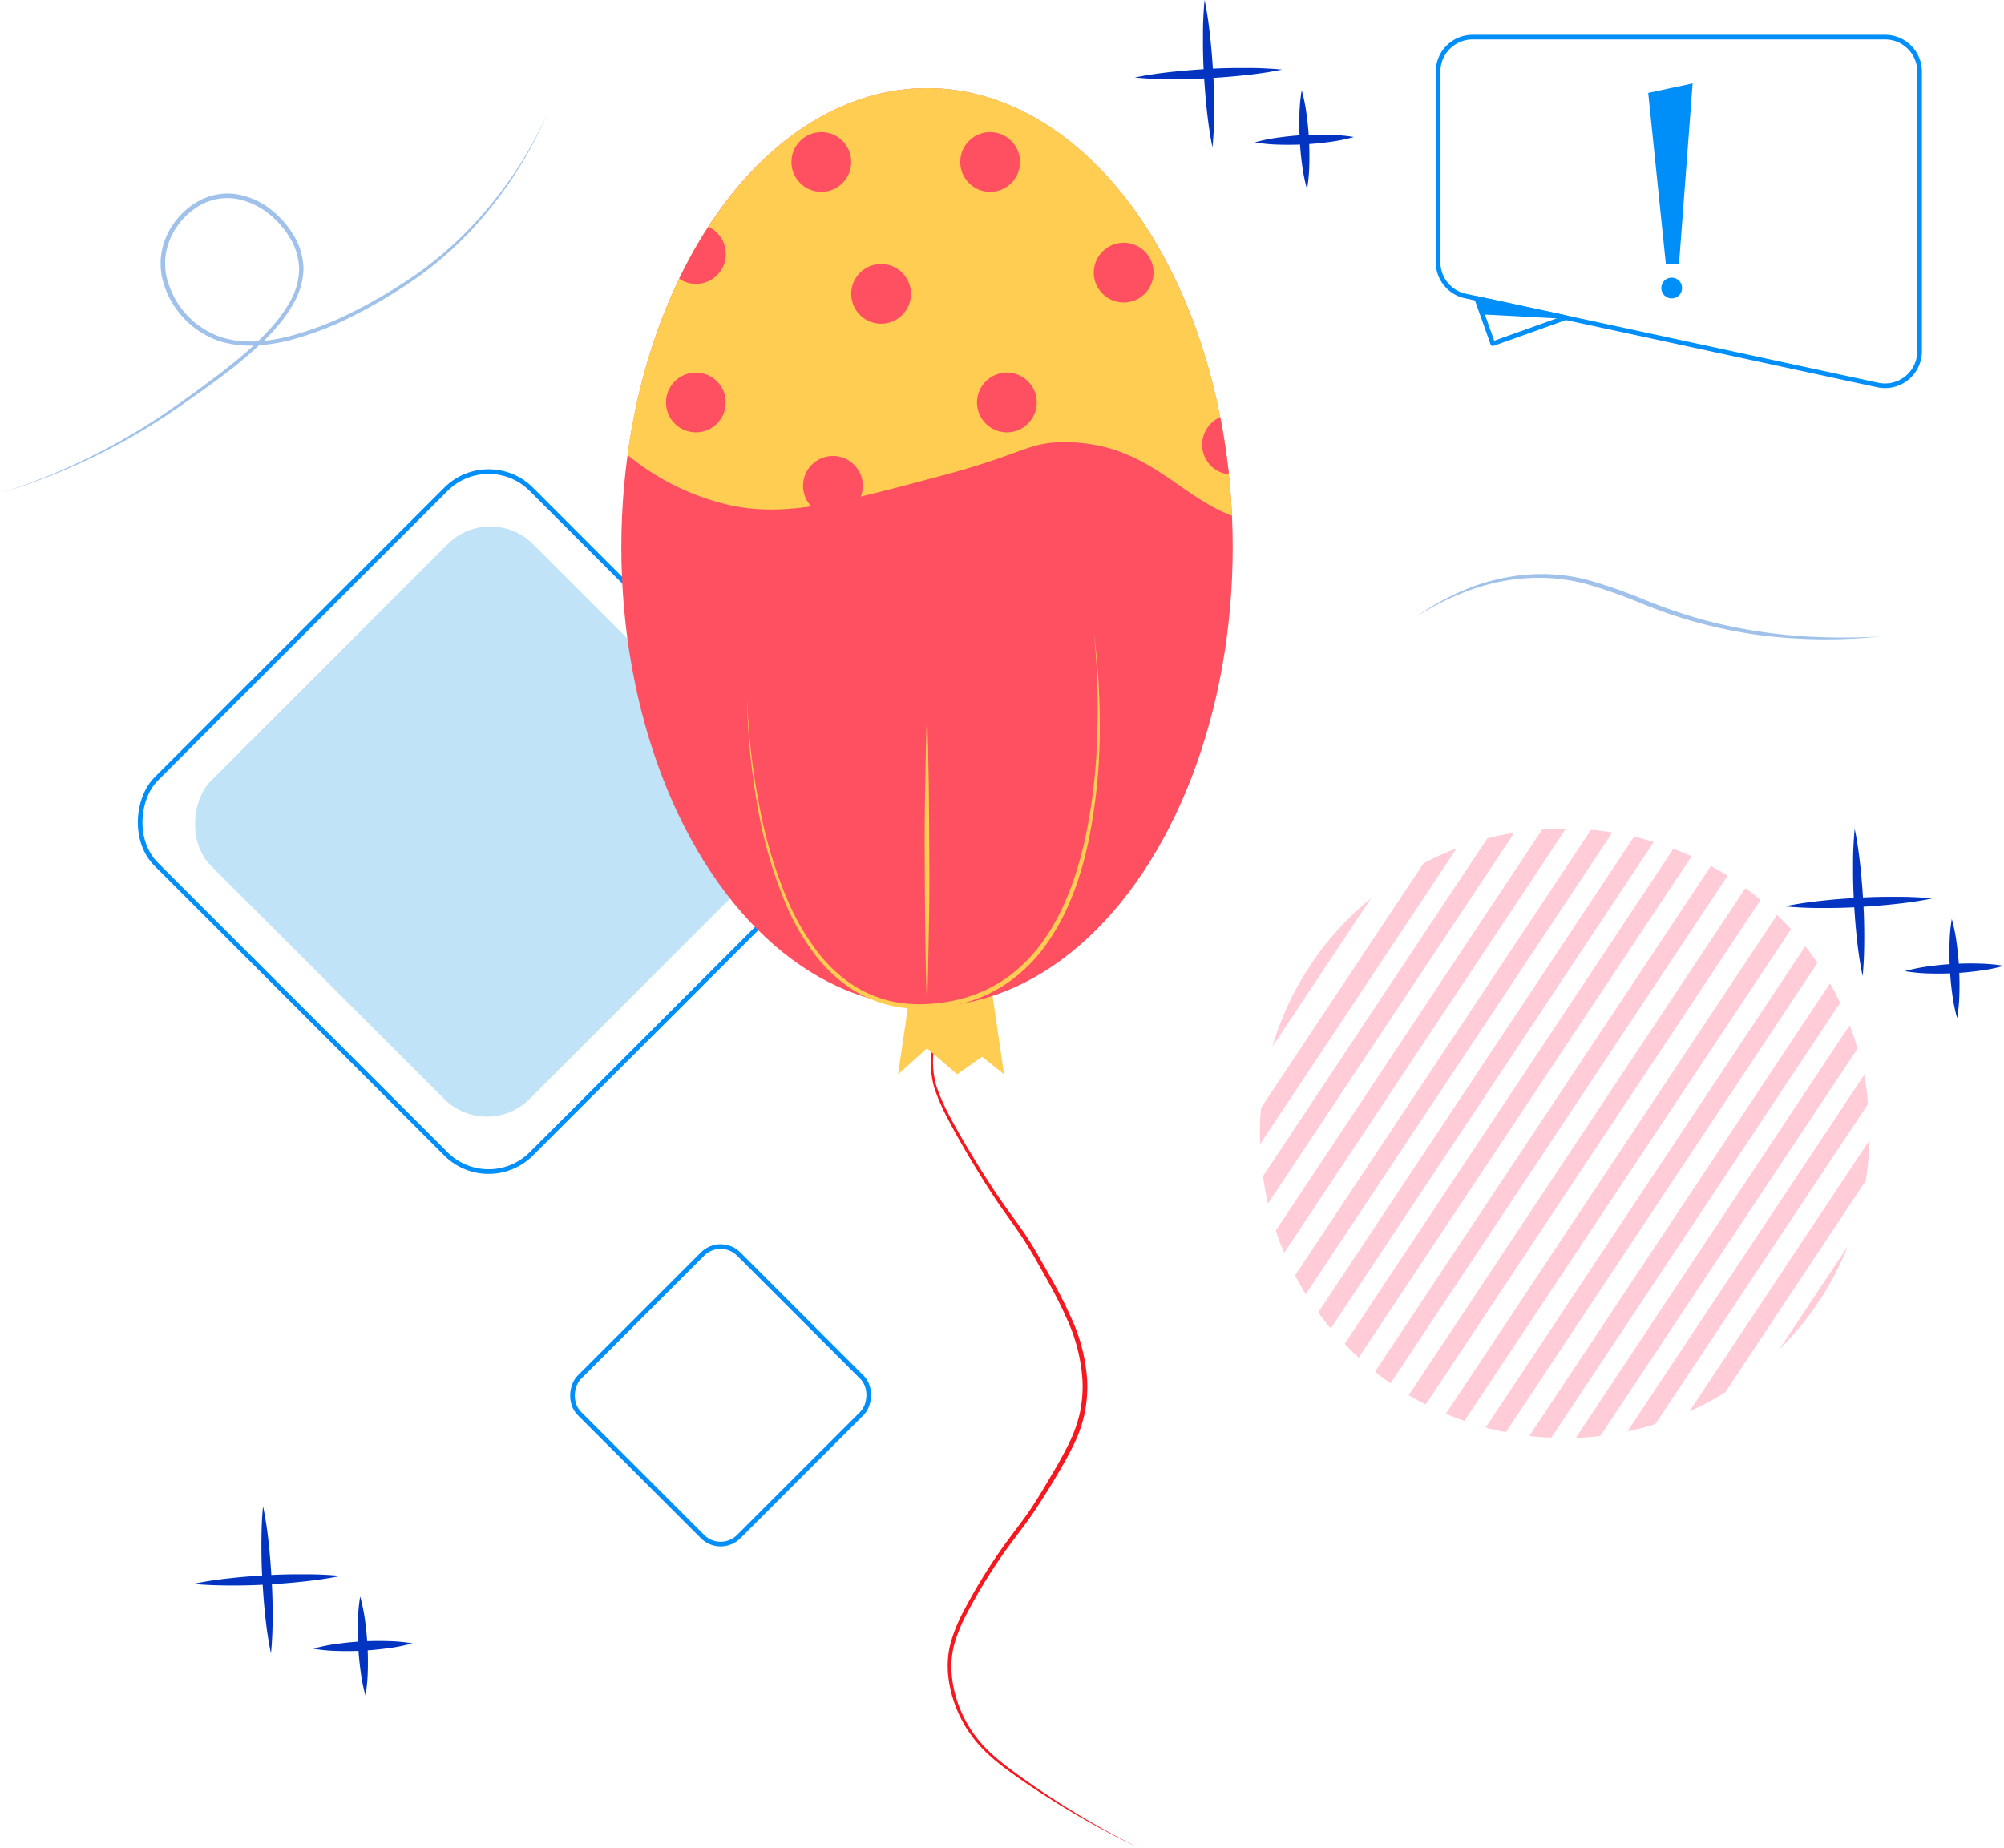 <svg xmlns="http://www.w3.org/2000/svg" viewBox="0 0 431.9 398.39"><g data-name="Layer 2"><g data-name="Layer 1"><rect width="97.06" height="98.1" x="56.77" y="128.06" fill="#c1e3f7" rx="13" transform="rotate(45 105.296 177.115)"/><rect width="114.32" height="114.32" x="48.14" y="119.95" fill="none" stroke="#008ef8" stroke-linecap="round" stroke-linejoin="round" rx="13" transform="rotate(45 105.296 177.115)"/><rect width="48.59" height="48.59" x="131.02" y="276.5" fill="none" stroke="#008ef8" stroke-linecap="round" stroke-linejoin="round" rx="5.52" transform="rotate(45 155.308 300.79)"/><path fill="#ffccd8" d="M313.9 182.92l-42.34 63.76a60.9 60.9 0 01.22-7.85l35-52.7A54.57 54.57 0 01313.9 182.92zM295.48 193.64l-21.26 32A65 65 0 01295.48 193.64zM326.32 179.57l-53.05 79.9c-.45-2-.82-4-1.07-5.92l48.32-72.78A43.61 43.61 0 01326.32 179.57zM337.46 178.67l-60.67 91.38a40.58 40.58 0 01-1.83-4.77l57.4-86.45A38.05 38.05 0 01337.46 178.67zM347.48 179.47L281.42 279a42.26 42.26 0 01-2.29-4.07l63.73-96c.2 0 .42 0 .67 0C344.84 179.07 346.17 179.25 347.48 179.47zM356.4 181.54L286.79 286.39c-1-1.13-1.84-2.28-2.68-3.49l68.06-102.52A38.31 38.31 0 01356.4 181.54zM364.56 184.61L292.81 292.68c-1.06-1-2.07-1.92-3-3L360.63 183A36.76 36.76 0 01364.56 184.61zM372.32 188.81L299.69 298.2a34.52 34.52 0 01-3.33-2.51l72.37-109C369.94 187.34 371.17 188.05 372.32 188.81zM379.44 194L307.26 302.77c-1.24-.62-2.45-1.28-3.66-2l72.55-109.28A35 35 0 01379.44 194zM386 200.32l-70.39 106c-1.35-.45-2.69-1-4-1.54L383 197.22C384 198.22 385 199.25 386 200.32zM391.67 207.61L324.54 308.74a38.68 38.68 0 01-4.35-1L389.06 204A37.4 37.4 0 01391.67 207.61zM396.57 216.2l-62.22 93.71c-1.17 0-2.33-.1-3.46-.2a13 13 0 01-1.29-.16L394.39 212C395.17 213.33 395.9 214.72 396.57 216.2zM400.3 226.08l-55.41 83.48a46.55 46.55 0 01-5.27.4l59-88.92A37.59 37.59 0 01400.3 226.08zM402.59 238l-45.83 69a49.36 49.36 0 01-6 1.55l51-76.82A54.27 54.27 0 01402.59 238zM402.11 254.53l-30.24 45.55a52.72 52.72 0 01-7.75 4.15l38.79-58.42c-.05 1.57-.14 3.21-.3 4.8C402.49 251.93 402.31 253.26 402.11 254.53zM383.45 290.92l14.79-22.27A65 65 0 01383.45 290.92z"/><path fill="#a0c2ea" d="M305.26 132.94a53.67 53.67 0 0111.37-6.17 43.92 43.92 0 0112.65-2.9 38.73 38.73 0 0113 1.18 113.74 113.74 0 0112.25 4.29 115.29 115.29 0 0012.19 4.18 109.94 109.94 0 0012.59 2.64 110.39 110.39 0 0012.84 1.18c4.3.18 8.61.11 12.92-.11a112.41 112.41 0 01-25.86-.31 102.9 102.9 0 01-25-6.65A112.29 112.29 0 00342 125.93a39.78 39.78 0 00-12.67-1.3C320.76 125.08 312.51 128.32 305.26 132.94zM0 106.36A138.76 138.76 0 0027.78 94c4.39-2.56 8.59-5.39 12.71-8.37s8.22-6 12.06-9.26A64.59 64.59 0 0058 71.1a32.37 32.37 0 004.47-6 15 15 0 002-7 13.62 13.62 0 00-2.1-7c-2.58-4.2-6.86-7.57-11.75-8.28A11.89 11.89 0 0043.57 44a15.09 15.09 0 00-5.44 4.88 14.26 14.26 0 00-2.51 6.84 14.51 14.51 0 00.21 3.66A17.61 17.61 0 0037 62.94a18 18 0 0010.65 9.74c4.76 1.52 10 1 14.81-.22A70.83 70.83 0 0076.54 67a110.68 110.68 0 0013-7.75 78.59 78.59 0 0011.54-9.86 88.1 88.1 0 0017-25.12 88.41 88.41 0 01-16.6 25.46A78.55 78.55 0 0190 59.77 110.77 110.77 0 0176.88 67.7a68.31 68.31 0 01-14.25 5.6A37.44 37.44 0 0155 74.47a22 22 0 01-7.68-.92A19 19 0 0136.09 63.33a18.59 18.59 0 01-1.21-3.72 15.69 15.69 0 01-.23-3.93 15 15 0 012.66-7.32 16 16 0 015.81-5.19 12.86 12.86 0 017.68-1.33 16.28 16.28 0 017.17 3 20.43 20.43 0 015.23 5.73A14.57 14.57 0 0165.41 58a15.88 15.88 0 01-2.17 7.45C60.68 70 56.91 73.62 53.05 76.93s-8 6.27-12.2 9.2A149.88 149.88 0 0128 94.4 139 139 0 010 106.36z"/><path fill="#f7171f" d="M245.46,398.39a189.34,189.34,0,0,1-24.81-14.31c-3.89-2.73-7.91-5.51-10.86-9.38a26.8,26.8,0,0,1-5.41-13.28,19.92,19.92,0,0,1,.5-7.25,34.68,34.68,0,0,1,2.72-6.71A122.93,122.93,0,0,1,215,335.13c2.71-4,5.81-7.61,8.31-11.64,1.26-2,2.46-4.07,3.68-6.12s2.37-4.13,3.41-6.25a29.35,29.35,0,0,0,2.35-6.62,27.86,27.86,0,0,0,.54-7,37.4,37.4,0,0,0-3.56-13.61c-1.92-4.33-4.31-8.47-6.66-12.62q-1.76-3.11-3.78-6c-1.35-2-2.77-3.88-4.12-5.86-2.7-4-5.17-8.05-7.57-12.18-1.2-2.07-2.36-4.16-3.46-6.29a42.16,42.16,0,0,1-2.84-6.62,19.13,19.13,0,0,1-.55-7.18,27.59,27.59,0,0,1,1.65-7,36.48,36.48,0,0,1,3.17-6.42,52.26,52.26,0,0,1,4.25-5.77,52.6,52.6,0,0,0-4.14,5.83,35.2,35.2,0,0,0-3,6.45,26.68,26.68,0,0,0-1.51,6.93,18.58,18.58,0,0,0,.65,7,42.68,42.68,0,0,0,2.87,6.5c1.11,2.11,2.29,4.18,3.5,6.23,2.44,4.1,4.94,8.16,7.67,12.07,1.35,1.95,2.79,3.85,4.17,5.82s2.65,4,3.84,6.08c2.37,4.15,4.78,8.29,6.74,12.68a38.23,38.23,0,0,1,3.69,13.93,28.91,28.91,0,0,1-.55,7.25,29.35,29.35,0,0,1-2.41,6.85c-1.05,2.17-2.25,4.25-3.46,6.31S225.39,322,224.1,324c-2.55,4.09-5.68,7.74-8.36,11.65a120.13,120.13,0,0,0-7.37,12.2,34.6,34.6,0,0,0-2.68,6.54,18.9,18.9,0,0,0-.54,6.95,26.07,26.07,0,0,0,5.14,13c2.84,3.8,6.78,6.59,10.64,9.36A187.79,187.79,0,0,0,245.46,398.39Z"/><polygon fill="#ffcd52" points="216.39 231.59 211.67 227.81 206.27 231.59 199.79 226 193.55 231.59 196.55 211.06 213.39 211.06 216.39 231.59"/><ellipse cx="199.79" cy="118" fill="#ff5061" rx="65.88" ry="99"/><path fill="#ffcd52" d="M199.79,19C168,19,141.38,53,135.24,98.08A53.6,53.6,0,0,0,157.67,109c12,2.45,23.6-.65,45.36-6.48,18-4.81,18.51-7.26,26.64-7.2,17.44.15,24.22,11.55,35.84,15.85C263.17,59.68,234.64,19,199.79,19Z"/><circle cx="189.89" cy="63.35" r="6.44" fill="#ff5061"/><circle cx="179.51" cy="104.73" r="6.44" fill="#ff5061"/><circle cx="149.97" cy="86.76" r="6.44" fill="#ff5061"/><circle cx="217" cy="86.76" r="6.44" fill="#ff5061"/><path fill="#ff5061" d="M150,61.2a6.44,6.44,0,0,0,2.66-12.3,100.23,100.23,0,0,0-6.27,11.19A6.4,6.4,0,0,0,150,61.2Z"/><circle cx="213.39" cy="34.92" r="6.44" fill="#ff5061"/><circle cx="177.01" cy="34.92" r="6.44" fill="#ff5061"/><circle cx="242.17" cy="58.77" r="6.44" fill="#ff5061"/><path fill="#ff5061" d="M263,89.93a6.44,6.44,0,0,0,1.85,12.33Q264.15,95.95,263,89.93Z"/><path fill="none" stroke="#008ef8" stroke-linecap="round" stroke-linejoin="round" d="M404.68,83,315.81,63.81a7.46,7.46,0,0,1-5.88-7.29V15.42A7.45,7.45,0,0,1,317.39,8h88.86a7.45,7.45,0,0,1,7.46,7.45V75.67A7.46,7.46,0,0,1,404.68,83Z"/><polygon fill="none" stroke="#008ef8" stroke-linecap="round" stroke-linejoin="round" points="318.25 64.33 321.73 74.08 337.44 68.47 318.25 64.33"/><polygon fill="#008ef8" points="336.8 68.7 337.44 68.47 318.25 64.33 319.48 67.78 336.8 68.7"/><polygon fill="#008ef8" points="361.86 56.9 359.02 56.9 355.22 20.02 364.79 17.98 361.86 56.9"/><circle cx="360.28" cy="62.09" r="2.24" fill="#008ef8"/><path fill="#0234c1" d="M399.72,178.67c.55,2.62.91,5.25,1.2,7.89s.49,5.27.65,7.92.22,5.29.21,7.94-.08,5.3-.35,8a78.74,78.74,0,0,1-1.21-7.89c-.3-2.63-.49-5.27-.65-7.92s-.22-5.29-.2-7.94A79,79,0,0,1,399.72,178.67Z"/><path fill="#0234c1" d="M416.43 193.68c-2.62.55-5.25.91-7.89 1.2s-5.27.48-7.91.65-5.29.22-7.95.21a79 79 0 01-8-.36c2.62-.55 5.25-.91 7.89-1.2s5.28-.49 7.92-.65 5.29-.22 7.94-.2A76 76 0 01416.43 193.68zM420.65 198.11a36.56 36.56 0 011.06 5.3c.24 1.77.42 3.54.51 5.32s.12 3.57.07 5.36a36.6 36.6 0 01-.49 5.38 36.6 36.6 0 01-1.07-5.3c-.24-1.77-.41-3.55-.5-5.33s-.12-3.56-.07-5.35A36.35 36.35 0 01420.65 198.11z"/><path fill="#0234c1" d="M431.9 208.21a37.41 37.41 0 01-5.3 1.07c-1.77.24-3.54.41-5.32.51s-3.57.11-5.35.07a37.77 37.77 0 01-5.38-.5 36.16 36.16 0 015.29-1.06c1.77-.24 3.55-.42 5.33-.51s3.56-.12 5.35-.07A39.26 39.26 0 01431.9 208.21zM56.69 324.72a78.74 78.74 0 011.21 7.89c.3 2.63.48 5.28.64 7.92s.23 5.29.21 7.94a78.83 78.83 0 01-.35 8 78.74 78.74 0 01-1.21-7.89c-.3-2.63-.48-5.27-.64-7.91s-.22-5.29-.21-7.95S56.42 327.39 56.69 324.72z"/><path fill="#0234c1" d="M73.41 339.73c-2.63.55-5.26.91-7.89 1.2s-5.28.49-7.92.65-5.29.22-7.94.21-5.31-.08-8-.35a79 79 0 017.88-1.21c2.64-.3 5.28-.49 7.92-.65s5.29-.22 7.94-.2A79 79 0 0173.41 339.73zM77.62 344.16a38 38 0 011.07 5.3c.24 1.77.41 3.55.51 5.33s.11 3.56.07 5.35a37.77 37.77 0 01-.5 5.38 36.56 36.56 0 01-1.06-5.3c-.24-1.77-.42-3.55-.51-5.33s-.12-3.56-.07-5.35A39.41 39.41 0 0177.62 344.16z"/><path fill="#0234c1" d="M88.88 354.27a38 38 0 01-5.3 1.06c-1.77.24-3.55.41-5.33.51s-3.56.12-5.35.07a36.35 36.35 0 01-5.38-.49 35.3 35.3 0 015.3-1.07c1.77-.24 3.54-.42 5.32-.51s3.57-.11 5.36-.06A36.6 36.6 0 0188.88 354.27zM259.61 0c.55 2.62.91 5.25 1.2 7.89s.49 5.27.65 7.92.22 5.29.21 7.94a79 79 0 01-.36 8c-.55-2.62-.91-5.25-1.2-7.89s-.49-5.27-.65-7.92-.22-5.29-.2-7.94A79 79 0 01259.61 0z"/><path fill="#0234c1" d="M276.32 15c-2.62.55-5.25.91-7.89 1.2s-5.27.49-7.92.65-5.28.22-7.94.21a79 79 0 01-8-.36c2.62-.55 5.25-.91 7.89-1.2s5.28-.49 7.92-.65 5.29-.22 7.94-.2A76 76 0 01276.32 15zM280.54 19.44a36.56 36.56 0 011.06 5.3c.24 1.77.42 3.55.51 5.33s.12 3.56.07 5.35a36.47 36.47 0 01-.49 5.38 36.6 36.6 0 01-1.07-5.3c-.24-1.77-.41-3.55-.5-5.33s-.12-3.56-.07-5.35A36.35 36.35 0 01280.54 19.44z"/><path fill="#0234c1" d="M291.79,29.54a37.7,37.7,0,0,1-5.3,1.07c-1.77.24-3.54.41-5.32.51s-3.57.11-5.35.07a36.37,36.37,0,0,1-5.38-.5,36.16,36.16,0,0,1,5.29-1.06c1.77-.24,3.55-.42,5.33-.51s3.56-.11,5.35-.06A37.73,37.73,0,0,1,291.79,29.54Z"/><path fill="#ffcd52" d="M235.73,136.09A160.88,160.88,0,0,1,237,159.21a120,120,0,0,1-2.6,23c-1.67,7.54-4.37,15-8.91,21.39a34.2,34.2,0,0,1-8.27,8.23,31,31,0,0,1-10.7,4.71,35.57,35.57,0,0,1-5.8.84,29.44,29.44,0,0,1-5.86-.1,26.37,26.37,0,0,1-11-3.87,32.21,32.21,0,0,1-8.51-8,50.63,50.63,0,0,1-5.81-10.09,96.67,96.67,0,0,1-6.41-22.27A146.17,146.17,0,0,1,161,150a146.35,146.35,0,0,0,2.52,23,96.94,96.94,0,0,0,6.62,22,52.82,52.82,0,0,0,5.81,9.88,31.39,31.39,0,0,0,8.3,7.75,25.52,25.52,0,0,0,10.65,3.68,29.25,29.25,0,0,0,5.69.08,35.53,35.53,0,0,0,5.64-.84,30.41,30.41,0,0,0,10.39-4.52,33.5,33.5,0,0,0,8.08-8c4.47-6.21,7.11-13.58,8.89-21a119.53,119.53,0,0,0,2.85-22.87A159.31,159.31,0,0,0,235.73,136.09Z"/><path fill="#ffcd52" d="M199.79,217c-.21-5.27-.31-10.54-.38-15.81s-.08-10.55-.12-15.82,0-10.55.11-15.82l.14-7.91c.09-2.64.13-5.28.25-7.91.11,2.63.16,5.27.24,7.91l.14,7.91c.08,5.27.08,10.54.12,15.82s0,10.54-.12,15.82S200,211.73,199.79,217Z"/></g></g></svg>